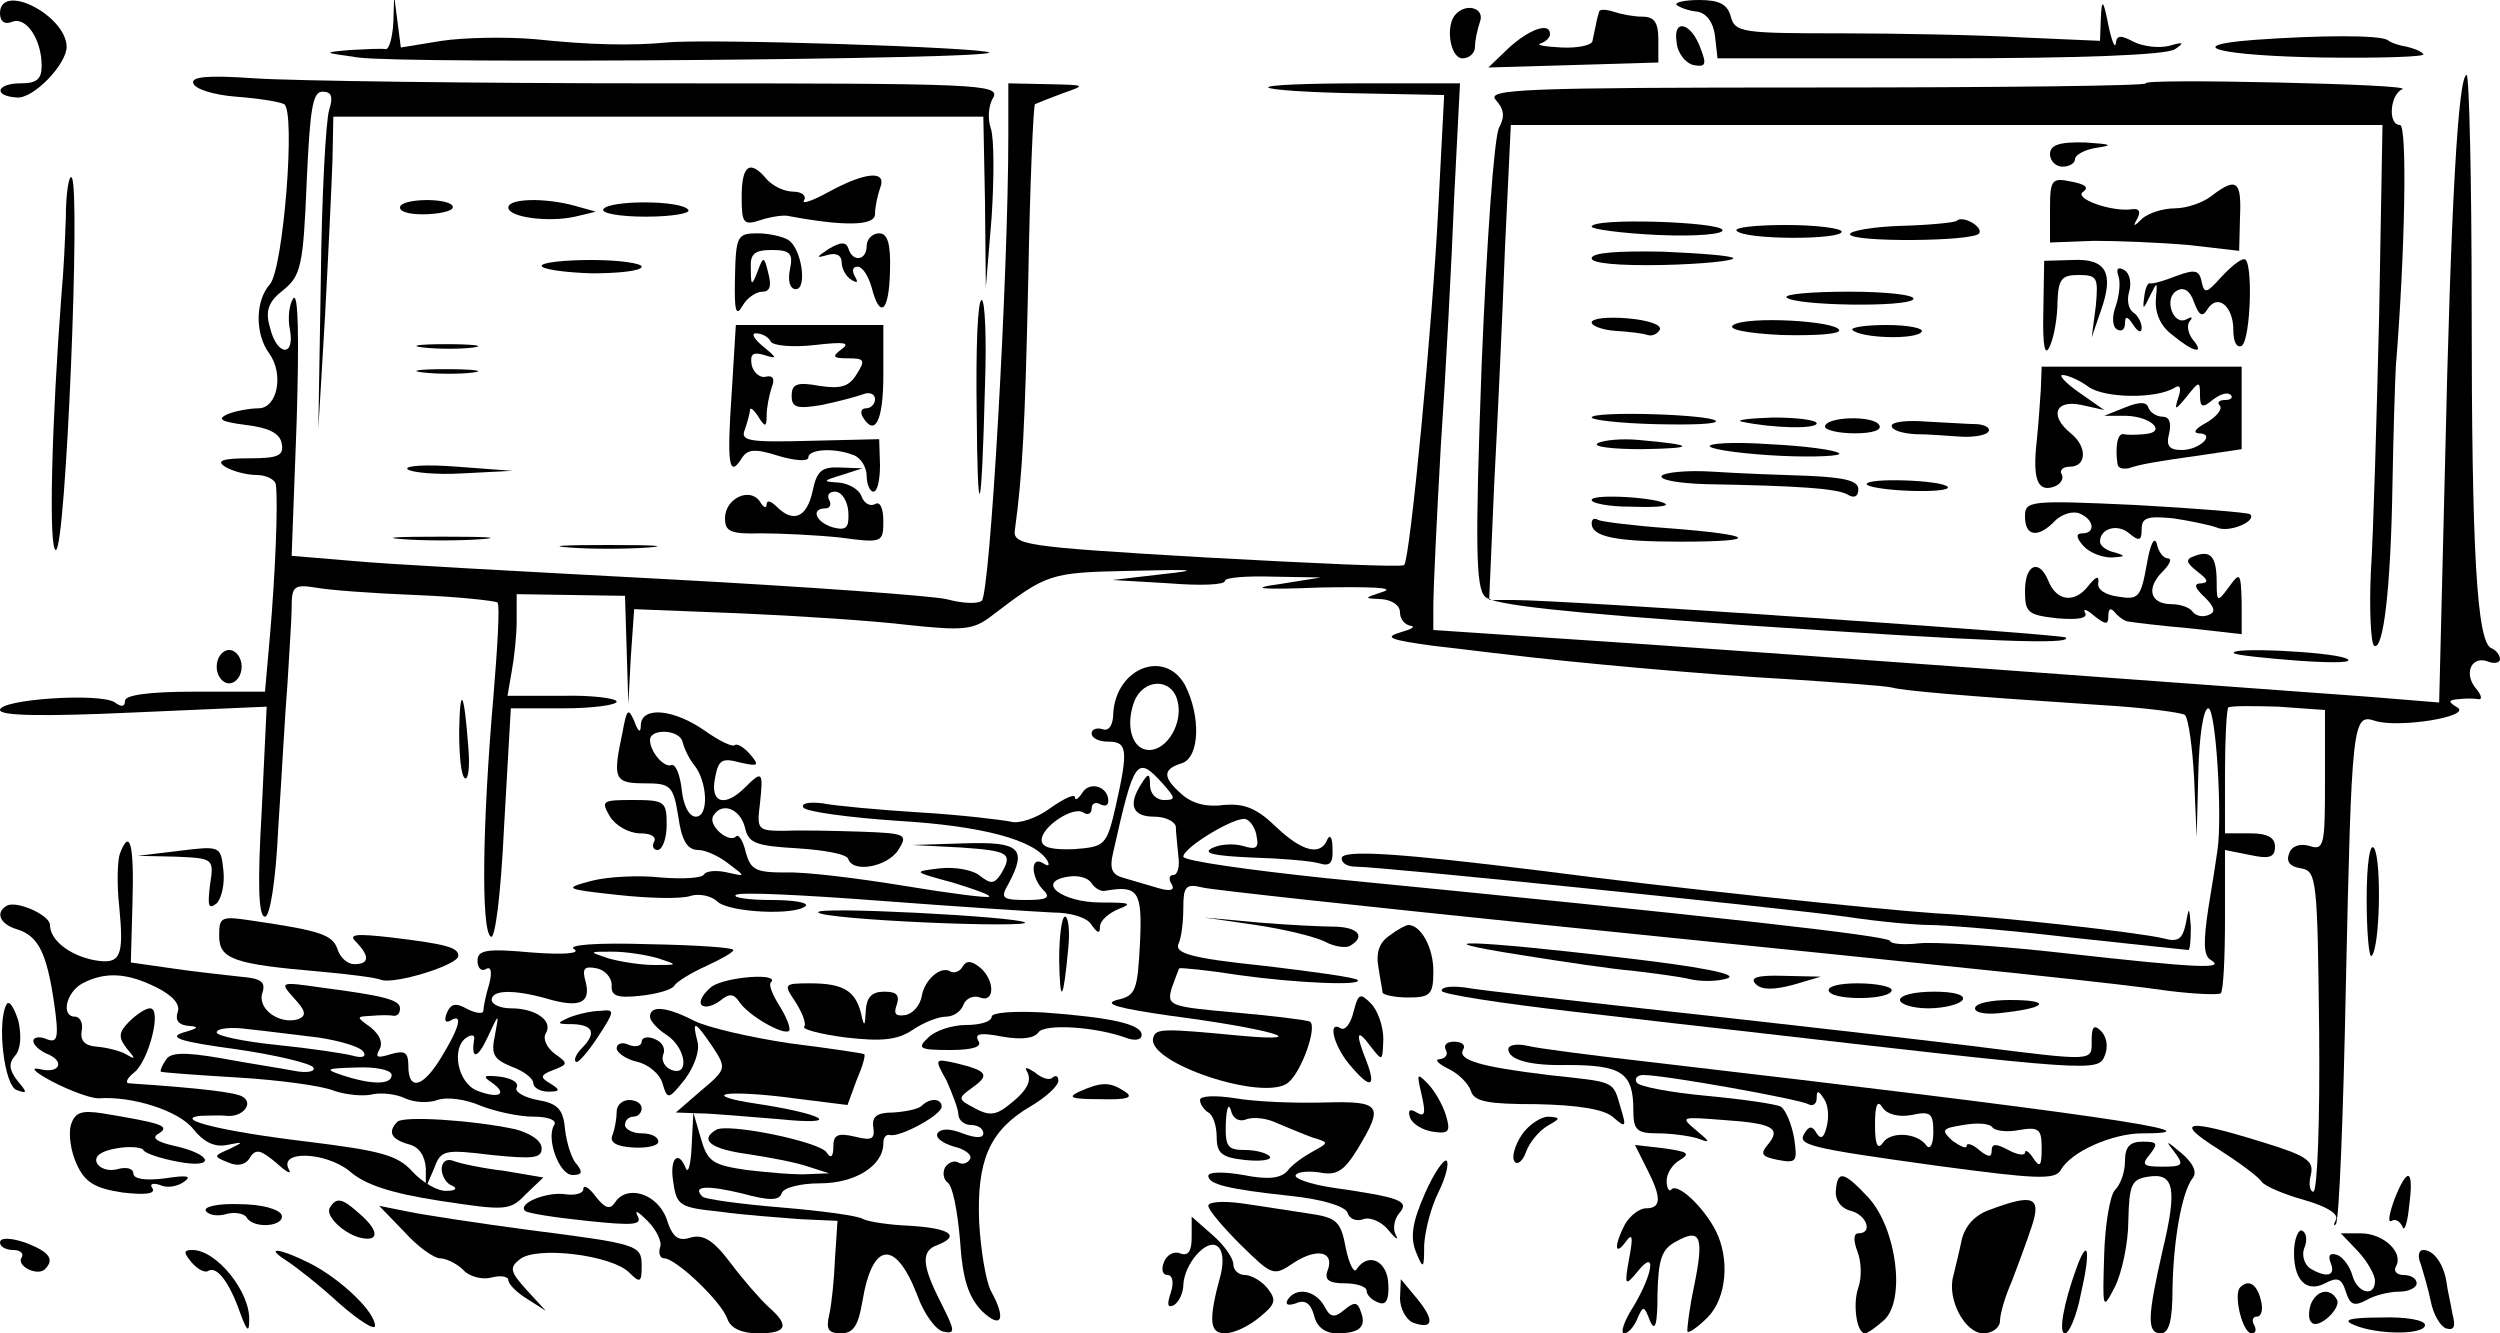 <?xml version="1.0" standalone="no"?>
<!DOCTYPE svg PUBLIC "-//W3C//DTD SVG 20010904//EN"
 "http://www.w3.org/TR/2001/REC-SVG-20010904/DTD/svg10.dtd">
<svg version="1.0" xmlns="http://www.w3.org/2000/svg"
 width="300pt" height="160pt" viewBox="0 0 300 160"
 preserveAspectRatio="xMidYMid meet">
<g transform="translate(0,160) scale(0.1,-0.1)"
fill="#000000" stroke="none">
<path d="M0 1584 c0 -10 6 -14 15 -10 17 6 35 -22 35 -53 0 -16 -6 -21 -25
-21 -29 0 -34 -15 -5 -17 20 -2 60 40 60 61 -1 38 -80 78 -80 40z"/>
<path d="M472 1573 c-1 -18 -5 -32 -9 -32 -5 1 -24 0 -43 -1 -33 -3 -33 -3 10
-9 58 -8 765 -2 757 6 -6 6 -340 17 -387 12 -42 -4 -92 -3 -158 4 -35 3 -85 2
-112 -2 l-49 -8 -4 31 -4 31 -1 -32z"/>
<path d="M2012 1594 c4 -3 14 -7 25 -8 11 -2 19 -13 21 -29 l3 -27 267 0 c170
0 272 4 282 11 12 8 10 9 -7 4 -12 -3 -31 -1 -43 5 -15 8 -20 8 -21 -2 -1 -7
-5 3 -9 22 -6 31 -8 32 -9 8 l-1 -27 -92 4 c-51 3 -150 5 -219 5 -118 0 -127
1 -132 20 -4 15 -14 20 -38 20 -18 0 -30 -3 -27 -6z"/>
<path d="M1747 1583 c-13 -13 -7 -53 8 -53 8 0 15 6 15 14 0 8 3 21 6 30 6 16
-16 23 -29 9z"/>
<path d="M1919 1586 c-1 -3 -3 -10 -4 -16 -1 -5 -3 -14 -4 -19 0 -5 -17 -9
-37 -8 -20 1 -32 3 -25 5 6 2 11 7 11 11 0 15 -25 6 -50 -17 l-24 -23 102 3
102 3 0 28 c0 20 -5 27 -19 27 -11 0 -26 3 -35 6 -9 3 -17 3 -17 0z"/>
<path d="M2012 1549 c1 -13 11 -25 20 -27 15 -3 16 1 9 19 -11 32 -34 38 -29
8z"/>
<path d="M2703 1552 c-88 -7 -38 -19 84 -21 70 -1 125 1 121 4 -3 4 -12 7 -20
9 -7 1 -18 4 -23 8 -10 6 -79 6 -162 0z"/>
<path d="M232 1500 c2 -7 25 -14 51 -16 27 -2 52 -6 58 -9 14 -9 -1 -197 -17
-216 -18 -20 -18 -60 -1 -83 18 -25 10 -66 -13 -66 -10 0 -27 -3 -37 -7 -13
-6 -8 -9 22 -13 27 -3 41 -10 43 -22 3 -15 -4 -18 -40 -18 -31 0 -39 -3 -28
-10 8 -5 25 -10 38 -10 12 0 23 -6 23 -12 3 -22 -1 -111 -7 -180 l-6 -68 -84
0 c-55 0 -84 -4 -84 -11 0 -7 -4 -8 -12 -2 -17 12 -138 4 -138 -9 0 -7 51 -8
160 -3 l160 7 -6 -126 c-5 -86 -4 -126 4 -126 6 0 13 43 16 108 4 59 8 136 11
172 2 36 5 77 5 92 0 24 3 27 28 23 15 -3 69 -7 120 -9 52 -2 96 -7 99 -9 3
-3 0 -54 -5 -114 -13 -150 -15 -280 -3 -287 5 -4 12 49 16 134 l8 140 63 0
c35 0 64 4 64 8 0 4 -30 8 -66 7 l-65 0 5 29 c3 16 6 43 6 61 l0 32 65 -1 65
-1 2 -65 2 -65 3 57 4 57 127 -5 c70 -3 161 -9 202 -14 66 -7 78 -6 100 11 67
51 69 52 168 54 76 2 84 1 37 -4 l-60 -7 68 -4 c37 -3 67 -2 67 3 0 4 26 6 58
5 l57 -1 -50 -8 c-37 -5 -24 -7 50 -4 59 1 90 0 75 -5 -24 -8 -24 -8 -2 -9 12
-1 22 -7 22 -16 0 -8 6 -15 13 -16 6 -1 1 -4 -13 -8 -20 -6 -11 -9 40 -16 36
-4 74 -9 85 -10 80 -10 248 -25 340 -30 61 -4 117 -8 125 -10 15 -4 83 -10
250 -21 52 -3 98 -9 102 -12 4 -4 9 -38 11 -77 l3 -70 2 78 c1 43 6 77 12 77
9 0 17 -129 11 -170 -1 -8 -6 -40 -11 -70 -6 -40 -6 -57 3 -62 18 -11 -13 -10
-174 8 -79 9 -158 14 -176 12 -18 -2 -34 -1 -35 3 -3 6 -205 29 -675 75 -95
10 -173 21 -173 26 0 11 63 49 75 45 6 -2 12 -12 13 -21 3 -14 -1 -16 -17 -11
-11 3 -28 2 -37 -3 -11 -6 3 -9 47 -11 35 -1 72 -4 82 -7 13 -4 17 0 16 18 0
13 -3 17 -6 11 -8 -21 -31 -15 -63 16 -23 22 -38 27 -62 25 -20 -3 -38 2 -50
13 -23 20 -23 30 0 37 22 7 23 57 4 94 -24 43 -82 21 -86 -33 0 -16 -6 -23
-13 -20 -7 2 -13 0 -13 -5 0 -6 9 -10 20 -10 23 0 24 -10 9 -77 -11 -48 -13
-49 -50 -52 -27 -1 -39 2 -39 11 0 16 38 41 50 33 6 -4 10 -1 10 5 0 6 5 8 10
5 6 -3 10 -2 10 4 0 17 -22 24 -31 10 -5 -8 -9 -10 -9 -6 0 5 -13 -1 -30 -13
-16 -12 -38 -19 -47 -16 -10 2 -58 8 -108 11 -49 3 -103 8 -118 11 -16 2 -26
0 -23 -5 3 -5 54 -12 113 -16 102 -6 165 -23 180 -48 3 -6 1 -7 -5 -3 -16 10
-15 -17 0 -32 9 -9 5 -12 -20 -12 -29 0 -32 2 -22 19 23 43 14 51 -52 49 l-63
-2 58 -3 c58 -4 63 -7 48 -32 -8 -12 -12 -12 -25 -2 -8 7 -30 11 -48 9 -33 -4
-33 -4 15 -17 26 -8 46 -15 44 -17 -1 -2 -48 4 -102 13 -55 9 -119 17 -142 16
-36 0 -42 3 -48 24 -3 14 -9 23 -12 19 -9 -8 -34 14 -27 25 10 17 32 9 38 -14
4 -19 13 -22 63 -25 32 -2 60 -7 61 -13 6 -17 47 -9 60 11 12 19 9 20 -45 22
-32 1 -73 2 -91 1 -33 0 -34 1 -30 33 4 38 3 40 -18 19 -24 -24 -42 -19 -36
11 4 22 8 25 30 19 22 -5 24 -4 12 10 -7 8 -15 13 -18 11 -3 -3 -19 5 -36 17
-37 26 -76 30 -77 7 0 -10 -3 -9 -8 5 -7 16 -9 14 -14 -14 -12 -56 -10 -61 27
-61 31 0 34 -3 40 -40 4 -29 11 -40 24 -40 9 0 26 -8 37 -17 20 -15 20 -15 -2
-10 -13 3 -25 2 -28 -2 -2 -5 -26 -6 -52 -4 -26 3 -64 1 -83 -4 -34 -9 -33
-10 32 -17 37 -4 76 -5 87 -1 10 3 25 0 32 -7 14 -13 94 -17 106 -5 3 4 -15 7
-42 7 -27 0 -46 3 -42 6 3 4 82 0 174 -7 92 -7 185 -13 206 -14 22 0 42 -6 47
-15 7 -10 10 -11 10 -2 0 7 10 16 22 21 18 7 14 8 -21 8 -47 0 -79 25 -39 31
11 2 24 -1 28 -8 4 -6 11 -10 16 -9 40 7 45 0 42 -63 -3 -57 -5 -63 -28 -68
-17 -5 3 -10 65 -19 116 -15 176 -32 85 -24 -94 9 -103 9 -106 -2 -10 -30 134
-78 162 -54 16 13 35 67 26 73 -4 2 -44 7 -90 11 -78 7 -82 8 -76 29 4 11 8
22 9 24 1 1 33 -2 71 -8 71 -10 151 -13 143 -6 -2 3 -53 10 -112 17 -87 9
-107 15 -103 26 4 8 6 28 6 44 0 25 3 29 23 24 12 -3 198 -23 412 -45 572 -58
684 -70 747 -79 32 -4 60 -5 63 -3 3 3 5 43 5 88 l0 84 30 -6 c23 -5 30 -3 30
10 0 11 -9 16 -30 16 l-30 0 0 73 c0 41 2 76 4 78 2 2 29 2 60 1 l56 -4 0 -85
c0 -78 -1 -84 -19 -78 -11 3 -21 0 -24 -9 -4 -10 1 -16 14 -18 19 -3 20 -12
22 -196 1 -105 -2 -192 -7 -192 -4 0 -6 9 -3 20 4 17 -4 23 -60 40 -90 28
-105 25 -51 -9 25 -16 48 -33 52 -39 3 -5 26 -15 51 -22 28 -8 42 -17 38 -24
-3 -6 -3 -8 0 -5 4 3 9 131 12 285 7 318 8 328 35 319 28 -9 116 5 99 16 -12
7 -11 9 1 10 8 1 19 1 24 0 5 -1 4 5 -3 13 -15 18 -5 40 15 32 8 -3 14 -1 14
3 0 5 -5 11 -10 13 -18 6 -24 118 -24 411 0 152 -3 277 -6 277 -10 0 -19 -153
-26 -469 l-7 -284 -86 7 c-355 26 -653 48 -868 63 l-253 17 0 31 c0 16 4 102
9 190 6 88 13 222 16 298 l7 137 -118 0 c-64 0 -115 -2 -112 -5 3 -3 51 -6
108 -7 l103 -2 -7 -135 c-7 -140 -34 -423 -41 -429 -2 -3 -109 2 -237 9 -223
13 -233 15 -230 34 9 67 12 121 16 303 2 112 6 205 8 207 2 1 17 7 33 13 29
10 28 10 -17 11 l-48 1 0 -62 c0 -169 -22 -553 -32 -559 -5 -4 -24 -3 -42 2
-17 4 -168 15 -336 24 -168 9 -338 18 -378 22 l-72 6 6 161 c3 100 2 156 -4
148 -5 -7 -7 -24 -4 -38 6 -33 -16 -31 -24 3 -6 20 -2 31 16 45 21 17 24 29
28 129 4 88 7 109 19 109 11 0 13 -6 8 -22 -4 -13 -9 -104 -10 -203 l-3 -180
8 135 c4 74 8 159 9 188 l1 52 390 0 390 0 2 -102 1 -103 7 85 c3 47 3 94 -1
106 -4 11 -3 28 3 37 8 16 -18 17 -399 17 -224 0 -443 3 -487 6 -57 4 -77 2
-74 -6z m1181 -741 c7 -26 -12 -59 -34 -59 -20 0 -29 28 -18 58 11 28 45 29
52 1z m-580 -77 c16 -20 18 -62 2 -62 -8 0 -15 13 -17 33 -2 17 -7 30 -12 29
-9 -4 -26 16 -26 30 0 14 35 13 39 -2 2 -8 8 -21 14 -28z m562 -22 c16 -18 16
-20 2 -20 -10 0 -17 8 -17 18 0 14 -2 15 -10 2 -17 -26 -11 -40 15 -40 14 0
25 -6 26 -12 0 -7 2 -23 3 -35 2 -13 -1 -23 -6 -23 -5 0 -6 -5 -2 -11 4 -7 -1
-9 -15 -5 -11 3 -30 9 -41 12 -16 4 -19 11 -14 32 25 111 28 116 59 82z"/>
<path d="M2575 1500 c2 -3 -176 -5 -395 -5 -354 0 -397 -2 -385 -15 10 -11 11
-20 4 -33 -6 -10 -15 -137 -21 -284 -8 -220 -7 -268 4 -279 10 -10 95 -19 308
-34 296 -20 397 -24 389 -15 -5 4 -601 45 -663 45 l-29 0 6 138 c4 75 10 203
13 285 l7 147 523 0 523 0 -4 -227 c-3 -126 -7 -265 -10 -310 -2 -45 0 -85 4
-88 11 -6 20 68 22 195 1 58 3 121 4 140 11 135 14 290 5 290 -15 0 -12 37 3
43 6 3 -61 6 -150 8 -88 2 -160 2 -158 -1z"/>
<path d="M2460 1415 c0 -8 7 -15 15 -15 8 0 15 4 15 9 0 5 12 12 28 14 19 3
14 4 -15 6 -32 1 -43 -3 -43 -14z"/>
<path d="M890 1364 c0 -32 2 -35 23 -28 12 4 27 6 32 5 69 -13 105 -12 105 2
0 9 3 22 6 31 9 22 -17 20 -61 -4 -20 -11 -34 -16 -30 -10 3 5 -3 10 -13 10
-11 0 -25 7 -32 15 -20 24 -30 17 -30 -21z"/>
<path d="M79 1339 c-1 -30 -3 -70 -5 -89 -12 -157 -16 -310 -7 -310 12 0 30
436 19 447 -3 4 -7 -18 -7 -48z"/>
<path d="M2460 1348 l0 -39 53 2 c28 0 79 -2 113 -5 l61 -7 1 40 c2 44 -4 49
-34 26 -10 -8 -30 -15 -44 -15 -15 0 -32 -6 -39 -12 -11 -11 -12 -10 -6 0 4 8
2 12 -6 11 -24 -4 -72 13 -59 21 7 5 2 9 -14 12 -24 5 -26 3 -26 -34z"/>
<path d="M480 1351 c0 -6 15 -9 34 -8 19 1 32 5 29 10 -6 10 -63 9 -63 -2z"/>
<path d="M610 1351 c0 -12 49 -18 80 -11 l25 6 -25 7 c-36 10 -80 9 -80 -2z"/>
<path d="M724 1349 c-3 -5 20 -9 51 -9 31 0 54 4 51 8 -7 12 -95 12 -102 1z"/>
<path d="M1910 1328 c0 -3 36 -8 80 -10 45 -2 79 1 77 6 -3 10 -157 15 -157 4z"/>
<path d="M2348 1335 c-2 -2 -31 -5 -66 -6 -34 -1 -62 -6 -62 -10 0 -10 149 -9
155 1 5 8 -20 22 -27 15z"/>
<path d="M2084 1323 c10 -11 126 -11 126 -1 0 4 -30 8 -67 8 -36 0 -63 -3 -59
-7z"/>
<path d="M882 1268 c-1 -41 1 -49 9 -35 5 9 16 17 24 17 9 0 11 7 7 22 -5 21
-6 21 -13 2 -7 -18 -8 -17 -8 4 -1 17 4 22 25 22 22 0 26 -4 22 -23 -3 -14 0
-24 7 -24 14 0 7 49 -9 59 -6 4 -23 8 -37 8 -24 0 -26 -3 -27 -52z"/>
<path d="M1040 1305 c0 -18 -17 -20 -22 -3 -3 8 -9 8 -24 -1 -15 -10 -15 -11
-1 -7 10 3 17 0 17 -9 0 -7 5 -17 12 -21 7 -4 8 -3 4 4 -4 7 -3 12 3 12 6 0
13 -11 17 -25 10 -39 21 -29 22 20 1 33 -3 45 -13 45 -8 0 -15 -7 -15 -15z"/>
<path d="M1910 1290 c0 -6 32 -9 85 -8 47 1 85 5 85 8 0 3 -38 6 -85 8 -53 1
-85 -1 -85 -8z"/>
<path d="M650 1281 c0 -4 27 -8 60 -9 33 0 60 3 60 8 0 4 -27 8 -60 8 -33 0
-60 -3 -60 -7z"/>
<path d="M2452 1226 c-1 -43 2 -55 8 -41 5 11 9 35 9 53 1 27 5 32 25 32 23 0
24 -3 21 -37 l-5 -38 11 32 c16 45 7 63 -34 61 l-34 -1 -1 -61z"/>
<path d="M2665 1267 c-17 -19 -20 -20 -23 -5 -3 14 -8 15 -30 7 -15 -6 -29
-10 -32 -9 -3 1 -6 -7 -7 -17 -2 -15 -1 -15 7 2 9 18 9 18 7 -5 -1 -16 6 -32
20 -42 25 -21 40 -24 24 -5 -6 8 -7 18 -3 22 4 5 2 5 -4 2 -16 -9 -28 25 -12
34 8 5 16 1 21 -14 6 -16 10 -18 16 -8 12 19 31 4 31 -25 0 -14 4 -22 10 -19
11 7 14 105 3 104 -5 0 -17 -10 -28 -22z"/>
<path d="M2542 1269 c3 -8 1 -24 -3 -36 -5 -13 -4 -25 1 -28 6 -4 10 0 10 7 0
9 3 9 10 -2 6 -9 10 -10 10 -3 0 6 -5 15 -10 18 -6 4 -8 15 -5 25 3 10 1 22
-6 26 -7 4 -10 2 -7 -7z"/>
<path d="M2144 1243 c10 -10 146 -12 152 -2 3 5 -32 9 -77 9 -45 0 -79 -3 -75
-7z"/>
<path d="M1172 1108 c1 -145 6 -132 10 30 2 56 0 102 -4 102 -5 0 -7 -60 -6
-132z"/>
<path d="M1910 1213 c0 -4 13 -9 28 -10 16 -1 34 -3 39 -5 6 -2 13 2 15 7 1 6
-16 11 -39 13 -24 2 -43 0 -43 -5z"/>
<path d="M2080 1210 c-8 -5 15 -10 58 -12 40 -1 71 1 69 6 -4 11 -110 17 -127
6z"/>
<path d="M878 1128 c-6 -86 -3 -102 12 -78 7 11 16 12 44 3 20 -6 36 -7 36 -2
0 10 31 12 54 3 9 -3 16 -15 16 -25 0 -10 4 -19 8 -19 5 0 8 14 8 32 l-1 31
-84 -2 c-74 -2 -83 0 -77 14 3 9 6 20 6 23 0 4 5 0 10 -8 8 -13 10 -13 10 2 0
9 3 24 6 33 4 10 2 15 -7 13 -7 -2 -15 5 -17 14 -2 13 1 16 15 12 16 -5 16 -4
-1 10 -11 9 -15 16 -9 16 7 0 15 -4 18 -10 3 -5 27 -7 53 -4 35 4 43 3 32 -5
-12 -9 -11 -11 8 -11 19 0 21 -2 10 -19 -9 -15 -19 -18 -45 -14 -27 5 -33 2
-33 -12 0 -14 6 -16 36 -11 19 4 42 10 50 13 8 3 14 0 14 -6 0 -6 -5 -11 -11
-11 -5 0 -7 -4 -4 -10 15 -25 25 -5 25 50 l0 60 -89 0 -88 0 -5 -82z"/>
<path d="M2223 1204 c10 -10 77 -12 83 -2 3 4 -16 8 -42 8 -26 0 -44 -3 -41
-6z"/>
<path d="M508 1183 c18 -2 45 -2 60 0 15 2 0 4 -33 4 -33 0 -45 -2 -27 -4z"/>
<path d="M508 1153 c18 -2 45 -2 60 0 15 2 0 4 -33 4 -33 0 -45 -2 -27 -4z"/>
<path d="M2449 1133 c-1 -16 -3 -44 -5 -63 -5 -45 1 -61 21 -54 8 3 12 10 9
15 -3 5 2 9 10 9 20 0 21 24 1 40 -26 21 -19 41 13 34 l27 -6 -30 21 c-16 11
-25 21 -20 21 6 0 20 -6 31 -14 19 -14 82 -15 104 -1 6 4 8 -1 4 -12 -5 -16
-4 -16 10 1 15 19 16 19 16 2 0 -15 3 -16 15 -6 9 7 18 10 22 6 3 -3 0 -6 -7
-6 -7 0 -10 -3 -6 -7 3 -4 -4 -13 -16 -20 -13 -7 -17 -12 -10 -13 22 0 2 -20
-20 -20 -15 0 -19 5 -15 20 3 13 0 20 -8 20 -7 0 -15 5 -17 11 -2 7 -11 7 -28
0 l-25 -10 27 0 c30 -1 49 -20 21 -22 -10 -1 -21 -1 -25 0 -7 1 -10 -15 -7
-36 1 -5 6 -6 13 -5 15 5 32 8 89 16 l47 7 0 50 0 49 -120 0 -120 0 -1 -27z"/>
<path d="M1910 1099 c0 -3 35 -7 77 -8 43 -1 75 0 72 4 -8 8 -149 12 -149 4z"/>
<path d="M2090 1094 c38 -8 90 -9 90 -2 0 4 -24 7 -52 7 -29 -1 -46 -3 -38 -5z"/>
<path d="M2190 1088 c0 -4 16 -8 36 -8 21 0 33 4 29 10 -7 12 -65 10 -65 -2z"/>
<path d="M2270 1089 c0 -5 12 -9 28 -10 15 0 40 -2 55 -3 16 -1 31 2 33 6 3 4
-3 8 -13 9 -10 0 -37 2 -60 3 -24 2 -43 0 -43 -5z"/>
<path d="M1917 1068 c-6 -4 17 -7 53 -7 66 1 65 5 -3 11 -20 2 -43 0 -50 -4z"/>
<path d="M2052 1064 c5 -4 43 -9 85 -11 42 -2 74 0 70 3 -4 4 -42 9 -84 11
-43 3 -75 1 -71 -3z"/>
<path d="M489 1037 c4 -4 35 -7 67 -5 l59 3 -67 5 c-37 3 -63 1 -59 -3z"/>
<path d="M975 1010 c-7 -31 -23 -38 -43 -18 -7 7 -12 8 -12 3 0 -6 -4 -4 -8 3
-12 18 -42 4 -42 -20 0 -16 7 -19 43 -18 23 0 66 -2 95 -5 51 -7 52 -6 52 20
0 15 -4 24 -10 20 -6 -3 -13 1 -16 9 -3 9 -16 16 -28 17 -19 1 -19 2 4 9 l25
8 -27 1 c-22 1 -28 -4 -33 -29z m43 -24 c1 -19 -2 -23 -18 -19 -21 6 -28 23
-9 23 5 0 7 5 4 10 -3 6 0 10 7 10 8 0 15 -11 16 -24z"/>
<path d="M1994 1029 c-3 -5 21 -9 53 -10 110 -2 159 -5 171 -13 7 -4 12 -2 12
7 0 10 -16 14 -60 16 -33 1 -85 3 -115 5 -31 2 -58 -1 -61 -5z"/>
<path d="M2240 1019 c0 -3 23 -7 52 -8 28 -1 49 1 45 5 -8 8 -97 11 -97 3z"/>
<path d="M1910 1000 c0 -4 21 -8 46 -8 26 -1 45 0 43 3 -8 8 -89 13 -89 5z"/>
<path d="M2430 980 c0 -24 16 -26 36 -5 8 8 21 12 29 9 18 -7 20 -24 4 -24 -8
0 -8 -5 1 -15 7 -8 22 -14 34 -14 17 1 17 2 4 6 -10 2 -18 8 -18 13 0 16 21
22 35 10 12 -10 15 -9 15 5 0 14 7 16 38 13 20 -3 44 -8 52 -11 15 -7 49 8 40
16 -3 2 -65 7 -137 11 -129 6 -133 5 -133 -14z"/>
<path d="M1910 972 c0 -16 28 -22 107 -22 97 0 90 8 -13 16 -43 3 -82 8 -86
10 -5 3 -8 1 -8 -4z"/>
<path d="M483 953 c26 -2 68 -2 95 0 26 2 4 3 -48 3 -52 0 -74 -1 -47 -3z"/>
<path d="M2576 922 c-7 -39 -10 -42 -34 -38 -16 2 -26 9 -24 17 1 9 -3 7 -12
-4 -16 -21 -38 -19 -48 6 -11 27 -28 20 -28 -12 0 -26 3 -29 39 -33 25 -2 37
0 33 7 -3 5 2 4 11 -4 14 -11 17 -11 17 0 0 9 3 10 8 4 4 -5 12 -11 17 -11 6
-1 38 -5 73 -8 l62 -7 0 38 c-1 36 -2 37 -15 19 -14 -19 -15 -19 -15 5 0 31
-7 39 -26 32 -12 -4 -11 -8 3 -19 12 -9 14 -13 5 -14 -10 0 -9 -5 4 -17 12
-12 13 -18 4 -21 -7 -3 -15 -1 -19 4 -3 5 -15 9 -25 9 -26 0 -31 19 -11 39 9
9 12 16 6 16 -5 0 -11 8 -13 18 -3 9 -8 -2 -12 -26z"/>
<path d="M683 943 c26 -2 68 -2 95 0 26 2 4 3 -48 3 -52 0 -74 -1 -47 -3z"/>
<path d="M260 800 c0 -11 7 -20 15 -20 8 0 15 9 15 20 0 11 -7 20 -15 20 -8 0
-15 -9 -15 -20z"/>
<path d="M2681 816 c2 -2 38 -6 79 -9 44 -3 67 -2 55 3 -19 8 -143 14 -134 6z"/>
<path d="M551 723 c0 -28 2 -54 7 -57 4 -2 6 14 4 37 -5 68 -10 76 -11 20z"/>
<path d="M732 620 c7 -11 23 -20 36 -20 13 0 20 -4 17 -10 -3 -5 -1 -10 4 -10
6 0 11 14 11 30 0 28 -2 30 -40 30 -38 0 -39 -1 -28 -20z"/>
<path d="M144 576 c-3 -8 -4 -36 -1 -63 6 -62 2 -71 -31 -65 -29 6 -52 24 -52
42 0 12 -41 30 -52 23 -14 -8 -8 -22 12 -28 26 -8 36 -28 45 -89 6 -42 4 -48
-9 -43 -9 4 -16 2 -16 -2 0 -5 7 -11 15 -15 24 -9 17 -25 -7 -19 -13 3 -6 -4
15 -15 21 -11 46 -20 55 -20 41 3 97 -15 114 -37 12 -15 25 -22 40 -19 21 4
21 4 3 -5 -19 -8 -19 -9 -1 -16 11 -5 21 -3 26 6 7 11 13 9 31 -6 12 -11 19
-15 16 -9 -14 24 43 22 72 -1 19 -17 51 -27 109 -36 79 -12 84 -12 103 8 l21
20 -47 8 c-26 3 -54 9 -61 12 -8 3 -14 -1 -14 -10 0 -8 6 -18 13 -20 6 -3 4
-6 -7 -6 -10 -1 -29 10 -41 23 -18 20 -38 25 -126 36 -101 12 -162 27 -129 31
8 0 22 1 32 0 19 -2 33 15 19 23 -8 5 -47 10 -136 16 -5 0 -3 6 6 13 17 13 34
77 19 77 -5 0 -16 -7 -25 -16 -13 -13 -13 -19 -3 -32 11 -13 11 -14 -1 -7 -7
4 -23 8 -35 9 -14 1 -20 7 -18 19 2 9 -2 17 -8 17 -17 0 -11 29 9 40 27 14 53
13 89 -5 20 -10 29 -21 25 -30 -3 -10 2 -15 13 -16 14 -1 12 -3 -6 -8 -19 -6
-4 -11 63 -20 48 -7 90 -17 93 -22 3 -5 -8 -7 -23 -4 -15 3 -55 9 -87 15 -46
8 -62 7 -67 -2 -5 -7 -7 -13 -6 -14 1 -1 42 -4 92 -7 50 -3 102 -10 116 -16
15 -5 36 -7 47 -4 11 2 28 0 38 -5 11 -5 28 -6 39 -2 11 4 34 1 52 -7 18 -7
46 -13 63 -13 17 0 29 -4 25 -10 -10 -16 6 -60 22 -60 11 0 13 3 5 13 -6 6
-12 25 -14 42 -2 24 -9 31 -33 35 -16 3 -28 10 -25 15 3 6 -6 11 -20 13 -19 2
-22 1 -10 -7 20 -14 9 -20 -17 -10 -24 9 -32 52 -13 64 6 4 10 3 9 -2 -4 -25
4 -24 16 2 14 30 14 30 9 3 -5 -23 -2 -29 20 -38 14 -5 26 -14 26 -20 0 -5 8
-10 18 -10 14 0 15 2 2 10 -12 7 -12 10 4 16 18 7 18 8 1 20 -9 7 -14 18 -10
24 9 15 -12 30 -42 30 -13 0 -23 5 -23 10 0 12 25 13 65 2 40 -12 54 -6 48 19
-5 17 -2 20 13 17 10 -2 18 -11 18 -20 -1 -13 6 -16 34 -13 19 2 38 7 41 12 3
5 21 16 39 24 17 8 32 16 32 19 0 3 -46 6 -103 7 -62 2 -97 -1 -88 -6 8 -5
-11 -7 -51 -4 -54 5 -65 3 -65 -10 0 -9 5 -13 10 -10 6 4 8 -3 4 -18 -4 -13
-7 -28 -7 -32 0 -4 -9 -3 -19 2 -14 8 -20 7 -25 -5 -3 -8 -2 -12 4 -9 16 10
12 -7 -10 -43 -22 -37 -40 -42 -40 -11 0 16 -4 19 -21 14 -16 -5 -19 -4 -14 5
5 8 1 18 -10 27 -18 13 -18 13 1 14 10 1 22 1 27 0 4 0 7 3 7 9 0 10 -18 15
-95 25 -49 7 -50 7 -32 -13 14 -15 15 -21 5 -25 -22 -7 -50 12 -43 32 4 13 -2
17 -27 19 -18 2 -55 6 -82 10 l-49 7 2 73 c2 68 -3 89 -15 58z m646 -126 c24
-8 24 -8 -5 -8 -16 0 -41 4 -55 8 -24 8 -24 8 5 8 17 0 41 -4 55 -8z m-408
-95 c26 -4 50 -11 54 -17 4 -6 -1 -8 -12 -5 -11 3 -52 9 -91 13 -40 4 -73 11
-73 15 0 5 17 7 38 4 20 -2 58 -7 84 -10z m88 -45 c0 -12 -24 -12 -60 0 -21 7
-19 8 18 9 23 1 42 -3 42 -9z"/>
<path d="M215 579 l-50 -6 46 -1 c45 -2 46 -2 41 -34 -3 -25 -2 -30 8 -22 6 6
10 24 8 40 -3 29 -4 29 -53 23z"/>
<path d="M2840 521 c0 -41 3 -72 6 -68 10 10 12 114 3 129 -5 8 -9 -18 -9 -61z"/>
<path d="M1610 570 c0 -6 7 -10 17 -10 30 0 516 -50 588 -60 39 -6 84 -10 101
-10 17 0 93 -6 169 -15 75 -8 139 -15 141 -15 2 0 3 12 3 28 -2 24 -2 25 -6 4
-4 -19 -9 -23 -27 -18 -29 7 -197 26 -273 30 -73 5 -321 31 -473 51 -169 21
-240 26 -240 15z"/>
<path d="M982 505 c3 -4 62 -9 130 -12 67 -3 121 -3 118 0 -8 7 -256 20 -248
12z"/>
<path d="M263 477 c0 -28 17 -34 122 -43 33 -3 66 -7 73 -10 17 -5 92 18 92
29 0 10 -14 14 -80 22 -44 5 -53 4 -42 -6 16 -17 15 -26 -3 -26 -8 0 -17 8
-20 18 -6 17 -19 22 -101 34 -39 6 -41 5 -41 -18z"/>
<path d="M1271 448 c1 -55 5 -50 11 15 2 20 0 37 -4 37 -4 0 -7 -24 -7 -52z"/>
<path d="M1507 490 c34 -5 71 -14 83 -20 11 -6 25 -8 30 -5 19 11 10 22 -17
23 -16 0 -57 2 -93 5 l-65 6 62 -9z"/>
<path d="M1667 477 c-12 -8 -16 -21 -13 -37 2 -14 5 -28 5 -31 1 -3 15 -6 31
-6 27 0 30 4 30 32 0 28 -15 55 -30 55 -3 0 -14 -6 -23 -13z"/>
<path d="M1825 454 c50 -8 110 -17 135 -19 25 -3 56 -7 68 -10 13 -3 33 -3 45
1 14 5 -33 14 -128 25 -178 21 -247 23 -120 3z"/>
<path d="M1155 440 c-3 -6 -10 -8 -14 -6 -12 8 -32 -10 -35 -30 -2 -10 -10
-20 -19 -22 -12 -2 -15 1 -11 12 4 12 0 16 -15 16 -15 0 -21 -7 -22 -22 -1
-21 -2 -21 -6 -3 -7 26 -21 35 -61 35 -32 0 -32 -1 -17 -23 8 -13 13 -26 10
-29 -3 -3 19 -9 50 -13 43 -5 62 -3 80 9 13 9 31 16 40 16 9 0 18 6 21 14 3 8
12 12 20 9 18 -7 18 21 0 36 -10 8 -16 9 -21 1z"/>
<path d="M854 416 c-10 -8 -16 -18 -12 -22 4 -4 14 -1 22 5 11 9 16 9 23 -1
10 -16 53 -41 60 -35 2 3 -3 16 -11 29 -9 14 -14 27 -11 29 12 12 -54 7 -71
-5z"/>
<path d="M2107 419 c7 -7 21 -7 44 -1 l34 10 -44 1 c-32 1 -42 -2 -34 -10z"/>
<path d="M1730 411 c0 -4 71 -15 158 -25 86 -10 173 -20 192 -22 436 -50 438
-51 446 -30 4 10 2 22 -5 29 -8 8 -11 5 -11 -11 0 -26 6 -26 -145 -7 -66 8
-223 26 -350 40 -126 14 -242 27 -257 30 -16 2 -28 1 -28 -4z"/>
<path d="M2195 410 c7 -11 75 -10 75 2 0 4 -18 8 -41 8 -23 0 -38 -4 -34 -10z"/>
<path d="M1624 385 c-3 -13 -10 -22 -15 -19 -16 10 -9 -20 10 -43 25 -30 33
-29 21 3 -14 35 -12 41 5 18 14 -18 14 -18 15 9 0 16 -7 35 -15 43 -13 13 -15
12 -21 -11z"/>
<path d="M2280 400 c0 -5 15 -10 34 -10 19 0 38 5 41 10 4 6 -10 10 -34 10
-23 0 -41 -4 -41 -10z"/>
<path d="M8 395 c-12 -21 -3 -98 12 -103 13 -5 13 -3 1 11 -10 13 -11 21 -3
30 7 8 8 24 4 42 -5 16 -11 25 -14 20z"/>
<path d="M2370 390 c0 -6 16 -8 36 -5 52 6 55 15 6 15 -23 0 -42 -4 -42 -10z"/>
<path d="M683 379 c-16 -7 -15 -8 5 -8 24 -1 28 -11 10 -29 -6 -6 -10 -14 -7
-16 2 -3 14 11 26 29 21 32 21 34 4 32 -11 0 -28 -4 -38 -8z"/>
<path d="M780 380 c0 -5 9 -15 20 -22 23 -15 28 -50 6 -42 -8 3 -13 11 -10 19
3 7 -2 15 -10 18 -9 4 -16 2 -16 -3 0 -5 -7 -7 -15 -4 -8 4 -15 2 -15 -4 0 -5
11 -13 24 -16 14 -3 28 -15 31 -26 6 -20 7 -20 27 5 11 15 18 34 15 45 -7 27
-3 25 18 -6 17 -26 17 -27 -14 -53 l-30 -26 27 -1 c15 0 59 -4 97 -7 78 -8 56
6 -30 19 -27 4 -43 9 -33 11 9 2 45 0 81 -5 l64 -8 11 30 c7 16 11 30 9 31 -1
1 -41 7 -89 13 -47 7 -99 19 -115 27 -33 17 -53 19 -53 5z"/>
<path d="M1190 380 c0 -6 -14 -10 -31 -10 -17 0 -37 -7 -45 -15 -14 -13 -11
-15 26 -15 28 0 39 4 34 11 -5 9 3 10 29 5 23 -4 38 -2 43 5 7 11 70 7 107 -7
9 -3 17 -2 17 4 0 13 -36 21 -117 27 -37 2 -63 0 -63 -5z"/>
<path d="M1735 340 c3 -5 0 -10 -7 -11 -7 0 -3 -5 9 -11 13 -6 25 -18 28 -27
4 -13 20 -16 79 -16 49 -1 80 -6 91 -15 16 -14 17 -13 10 10 -10 34 -5 31 -87
40 -82 10 -110 18 -102 31 3 5 -2 9 -11 9 -9 0 -13 -4 -10 -10z"/>
<path d="M1810 341 c0 -13 27 -20 70 -19 66 0 80 -9 80 -54 0 -24 4 -28 29
-28 16 0 38 -3 48 -6 16 -6 16 -5 -2 10 -19 16 -18 16 33 12 60 -4 70 -10 53
-30 -9 -11 -7 -14 13 -18 22 -4 23 -2 19 26 -3 17 -10 34 -16 38 -5 3 -46 9
-89 13 -43 4 -81 11 -84 16 -3 5 1 9 8 9 26 0 187 -29 198 -35 5 -3 10 0 10 7
0 10 2 10 9 -1 5 -7 6 -22 3 -33 -3 -13 -7 -16 -12 -8 -5 9 -9 9 -14 1 -10
-15 0 -18 159 -40 119 -16 141 -17 148 -5 12 22 62 44 98 44 104 0 -72 25
-586 85 -71 8 -140 17 -152 20 -13 3 -23 1 -23 -4z m484 -79 c23 5 26 2 26
-21 0 -14 -4 -21 -8 -16 -11 16 -44 18 -53 3 -6 -8 -9 -1 -9 22 0 24 3 31 9
21 5 -8 19 -12 35 -9z m129 -18 c24 4 27 1 27 -22 0 -21 -2 -24 -10 -12 -5 8
-10 11 -10 7 0 -4 -9 -3 -20 3 -15 8 -20 8 -20 -1 0 -8 -4 -8 -15 1 -8 7 -15
9 -15 5 0 -4 -7 -1 -17 6 -14 13 -13 15 13 19 16 3 32 2 35 -3 3 -4 18 -6 32
-3z"/>
<path d="M1136 303 c7 -16 14 -34 14 -40 0 -7 7 -13 15 -13 8 0 15 -4 15 -10
0 -6 -9 -6 -25 0 -15 6 -26 6 -30 0 -3 -5 6 -12 20 -16 13 -3 22 -10 19 -15
-3 -5 -9 -7 -14 -4 -5 3 -12 0 -16 -6 -3 -6 -2 -14 3 -18 6 -3 12 -34 15 -69
3 -47 10 -68 26 -85 24 -23 30 -10 11 24 -6 12 -12 48 -14 82 -3 74 12 110 61
139 19 11 34 25 34 31 0 6 -3 7 -7 4 -3 -4 -13 -1 -21 6 -9 6 -13 7 -10 2 7
-12 1 -24 -24 -43 -13 -10 -22 -11 -38 -2 -21 11 -21 12 -3 25 21 15 18 20
-19 29 -27 6 -27 6 -12 -21z"/>
<path d="M1706 286 c5 -22 4 -27 -6 -21 -8 5 -11 3 -8 -6 3 -8 15 -15 27 -17
20 -3 22 0 16 20 -4 13 -14 30 -22 38 -13 13 -13 12 -7 -14z"/>
<path d="M1295 290 c-15 -7 -9 -9 25 -9 33 -1 41 2 30 9 -18 12 -28 12 -55 0z"/>
<path d="M1440 280 c0 -5 5 -12 10 -15 6 -3 10 -17 10 -29 0 -20 6 -25 34 -28
19 -2 32 0 30 4 -3 4 -16 8 -30 8 -21 0 -24 4 -23 33 1 17 3 24 6 15 2 -10 10
-15 19 -11 9 3 25 1 37 -5 12 -5 31 -13 42 -17 20 -6 20 -6 0 -17 -11 -6 -25
-16 -30 -23 -8 -9 -23 -11 -53 -5 -23 4 -42 4 -42 -1 0 -10 23 -16 98 -24 38
-4 65 -12 69 -20 2 -8 11 -11 19 -8 8 3 22 -3 30 -13 9 -11 13 -13 9 -6 -4 7
-2 19 4 26 13 15 2 19 -81 31 -26 4 -46 11 -43 15 2 4 16 5 29 3 20 -4 29 2
45 28 32 53 29 58 -41 56 -35 -1 -82 1 -105 5 -25 4 -43 3 -43 -2z"/>
<path d="M740 266 c0 -8 -2 -20 -5 -28 -4 -9 5 -14 25 -15 16 -1 30 2 30 7 0
6 -9 10 -20 10 -11 0 -20 5 -20 10 0 6 5 10 10 10 6 0 10 5 10 10 0 6 -7 10
-15 10 -8 0 -15 -6 -15 -14z"/>
<path d="M1106 273 c-4 -4 -19 -7 -34 -8 -20 0 -26 -5 -24 -18 2 -14 -2 -16
-22 -11 -21 5 -26 2 -26 -12 0 -12 -3 -15 -8 -7 -8 13 -120 36 -133 27 -20
-12 -6 -23 39 -29 26 -4 58 -10 72 -15 l25 -8 -26 -1 c-14 -1 -47 2 -73 5 -41
6 -47 10 -55 38 l-9 31 -2 -40 c-1 -22 -4 -34 -7 -27 -9 23 -20 12 -15 -17 4
-28 8 -30 56 -35 28 -4 71 -7 96 -9 l45 -2 -3 -45 c-1 -25 -4 -55 -7 -68 -4
-17 -1 -22 14 -22 15 0 21 9 26 39 12 72 40 74 66 6 8 -22 22 -41 31 -43 15
-3 14 1 -3 35 -23 45 -24 62 -4 69 28 11 15 20 -32 23 -26 1 -51 5 -57 8 -5 4
-50 10 -98 14 -49 4 -92 10 -95 13 -13 13 5 14 47 4 33 -9 45 -9 48 0 2 7 23
12 46 12 42 0 76 21 76 48 0 7 3 11 8 10 12 -3 62 24 62 34 0 10 -14 11 -24 1z"/>
<path d="M85 250 c-3 -11 0 -32 7 -47 10 -22 22 -29 55 -34 26 -3 40 -2 36 5
-4 5 0 7 9 4 8 -4 21 -2 29 4 10 7 3 8 -23 4 -23 -3 -38 -1 -38 6 0 6 -9 8
-19 5 -11 -3 -22 1 -25 8 -3 8 6 14 24 17 16 3 31 1 32 -2 2 -4 20 -10 41 -14
47 -9 42 9 -4 19 -22 5 -28 10 -18 15 13 9 4 12 -68 24 -26 4 -33 1 -38 -14z"/>
<path d="M477 254 c-12 -12 -8 -21 13 -27 13 -3 20 -14 21 -29 l0 -23 10 23
c8 22 12 23 69 16 50 -5 60 -4 60 8 0 9 -13 18 -32 23 -52 11 -133 16 -141 9z"/>
<path d="M1826 238 c-8 -12 -12 -26 -9 -31 3 -6 10 -1 14 10 4 12 16 26 26 32
16 9 16 10 1 11 -9 0 -24 -10 -32 -22z"/>
<path d="M1976 198 c18 -35 18 -48 -1 -48 -8 0 -19 -9 -25 -19 -13 -25 -13
-40 1 -21 8 11 9 6 4 -20 -6 -33 -5 -34 10 -16 23 29 19 -2 -5 -42 -11 -17
-16 -32 -11 -32 5 0 12 8 16 18 7 16 8 15 15 -3 6 -14 9 -5 9 32 1 42 5 54 22
63 30 17 34 6 22 -53 -6 -28 -9 -54 -8 -55 2 -2 13 6 24 17 23 23 27 70 10
104 -15 29 -45 57 -53 50 -3 -4 -6 1 -6 10 0 9 7 20 16 25 13 8 9 10 -19 14
l-35 4 14 -28z"/>
<path d="M2550 207 c0 -13 -5 -28 -12 -35 -6 -6 -12 -42 -13 -78 -2 -66 -2
-67 13 -38 8 16 16 52 16 79 1 44 4 50 24 53 31 5 35 -14 17 -89 -18 -79 -19
-99 -2 -99 10 0 14 16 14 53 1 58 11 116 24 133 6 7 1 18 -13 30 -19 16 -20
16 -9 2 12 -16 11 -18 -14 -18 -23 0 -26 2 -15 15 10 13 9 15 -9 15 -15 0 -21
-6 -21 -23z"/>
<path d="M1710 168 c-15 -34 -18 -52 -11 -70 9 -22 10 -21 10 8 1 17 8 45 17
63 9 18 13 35 10 38 -3 3 -15 -14 -26 -39z"/>
<path d="M2203 171 c-1 -11 6 -21 18 -24 19 -5 27 -27 9 -27 -6 0 -6 -9 -1
-22 5 -13 5 -32 1 -43 -7 -20 -2 -55 8 -55 3 0 13 7 23 16 26 24 15 110 -19
147 -30 32 -37 33 -39 8z"/>
<path d="M2873 160 c-6 -17 -8 -28 -3 -25 5 3 10 -1 13 -7 2 -7 6 4 8 25 6 45
-2 48 -18 7z"/>
<path d="M700 173 c0 -5 -10 -8 -22 -6 -22 3 -57 -11 -48 -20 3 -3 36 -8 74
-12 57 -6 67 -5 61 6 -4 8 1 5 12 -6 11 -11 18 -26 15 -32 -2 -7 0 -13 5 -13
14 0 69 -52 76 -73 4 -11 17 -17 37 -17 34 0 38 9 13 31 -10 9 -31 33 -46 53
-21 28 -33 35 -48 31 -15 -5 -22 0 -29 22 -11 31 -48 42 -62 20 -6 -9 -12 -7
-23 7 -8 11 -15 15 -15 9z"/>
<path d="M247 147 c3 -5 14 -7 24 -4 10 3 22 1 25 -4 8 -14 46 -11 42 3 -3 7
-24 13 -51 13 -25 1 -43 -3 -40 -8z"/>
<path d="M396 151 c-7 -10 19 -34 40 -37 19 -3 18 10 -4 29 -21 19 -28 21 -36
8z"/>
<path d="M1450 153 c0 -5 18 -26 39 -47 38 -37 39 -38 64 -21 28 18 49 13 40
-10 -4 -11 2 -15 21 -15 14 0 26 -4 26 -9 0 -5 6 -11 14 -14 9 -4 13 3 12 22
-1 28 -24 39 -38 18 -3 -6 -9 6 -13 25 -6 33 -11 37 -46 42 -21 3 -57 9 -79
12 -22 3 -40 2 -40 -3z"/>
<path d="M2387 148 c-17 -6 -29 -19 -33 -36 -3 -15 -8 -34 -10 -43 -8 -28 14
-69 36 -69 11 0 20 7 20 15 0 8 6 29 14 47 7 18 18 48 24 66 12 36 2 40 -51
20z"/>
<path d="M485 122 c16 -18 36 -32 43 -32 7 0 20 -6 28 -14 7 -8 23 -12 34 -9
11 3 20 1 20 -3 0 -5 10 -15 23 -23 l22 -14 -23 25 c-20 22 -21 27 -8 37 20
16 110 5 131 -16 13 -13 15 -12 15 7 0 26 -2 27 -135 44 -60 8 -126 18 -145
22 l-35 7 30 -31z"/>
<path d="M1430 115 c0 -16 -4 -23 -14 -19 -7 3 -16 -2 -19 -10 -4 -9 -2 -16 4
-16 6 0 8 -9 4 -21 -5 -15 -4 -19 4 -15 6 4 11 15 11 24 1 25 27 55 40 47 7
-4 9 -17 5 -34 -15 -55 -14 -71 5 -71 10 0 28 8 41 19 20 16 21 21 10 35 -7 9
-20 16 -27 16 -8 0 -14 6 -14 13 0 7 -11 23 -25 35 l-25 22 0 -25z"/>
<path d="M2753 102 c-2 -37 14 -54 37 -42 15 8 20 6 25 -10 5 -16 10 -18 25
-10 10 6 28 10 39 10 12 0 21 5 21 10 0 6 -7 10 -16 10 -8 0 -12 5 -9 10 10
17 -15 40 -42 40 l-24 0 21 -22 c11 -12 20 -28 20 -35 0 -20 -21 -15 -27 6 -3
11 -11 22 -18 25 -9 3 -12 0 -8 -10 6 -15 -5 -18 -25 -6 -7 5 -10 16 -7 24 4
9 3 18 -2 21 -4 3 -9 -7 -10 -21z"/>
<path d="M0 109 c0 -5 7 -9 16 -9 8 0 13 -4 10 -9 -7 -10 19 -23 28 -14 12 12
5 21 -24 32 -18 6 -30 6 -30 0z"/>
<path d="M230 85 c7 -8 16 -13 20 -10 10 6 25 -13 38 -50 8 -22 11 -25 11 -10
2 34 -39 85 -68 85 -11 0 -11 -3 -1 -15z"/>
<path d="M344 87 c11 -7 39 -29 63 -51 24 -21 43 -33 43 -27 0 17 -41 56 -78
75 -36 18 -56 21 -28 3z"/>
<path d="M2492 79 c-16 -44 -22 -79 -14 -79 5 0 14 21 19 47 12 52 9 70 -5 32z"/>
<path d="M2905 83 c3 -10 9 -30 12 -45 3 -15 11 -29 18 -32 10 -3 12 2 8 17
-2 12 -6 29 -7 37 -3 22 -15 40 -28 40 -6 0 -7 -8 -3 -17z"/>
<path d="M1680 42 c0 -12 7 -25 15 -29 25 -9 27 2 6 28 l-20 24 -1 -23z"/>
<path d="M2688 55 c-8 -9 3 -55 14 -55 5 0 6 4 3 10 -3 5 -2 10 3 10 6 0 8 9
5 20 -5 20 -15 25 -25 15z"/>
<path d="M1545 40 c-3 -6 1 -7 10 -4 11 5 18 0 22 -15 3 -13 13 -21 27 -21 28
0 36 8 29 26 -4 12 -8 12 -20 2 -12 -10 -17 -9 -24 5 -11 19 -34 23 -44 7z"/>
<path d="M2773 35 c-3 -9 -3 -19 1 -22 8 -9 37 18 30 28 -8 14 -24 11 -31 -6z"/>
<path d="M2825 10 c28 -12 85 -12 85 0 0 6 -24 10 -52 9 -39 0 -48 -3 -33 -9z"/>
</g>
</svg>
